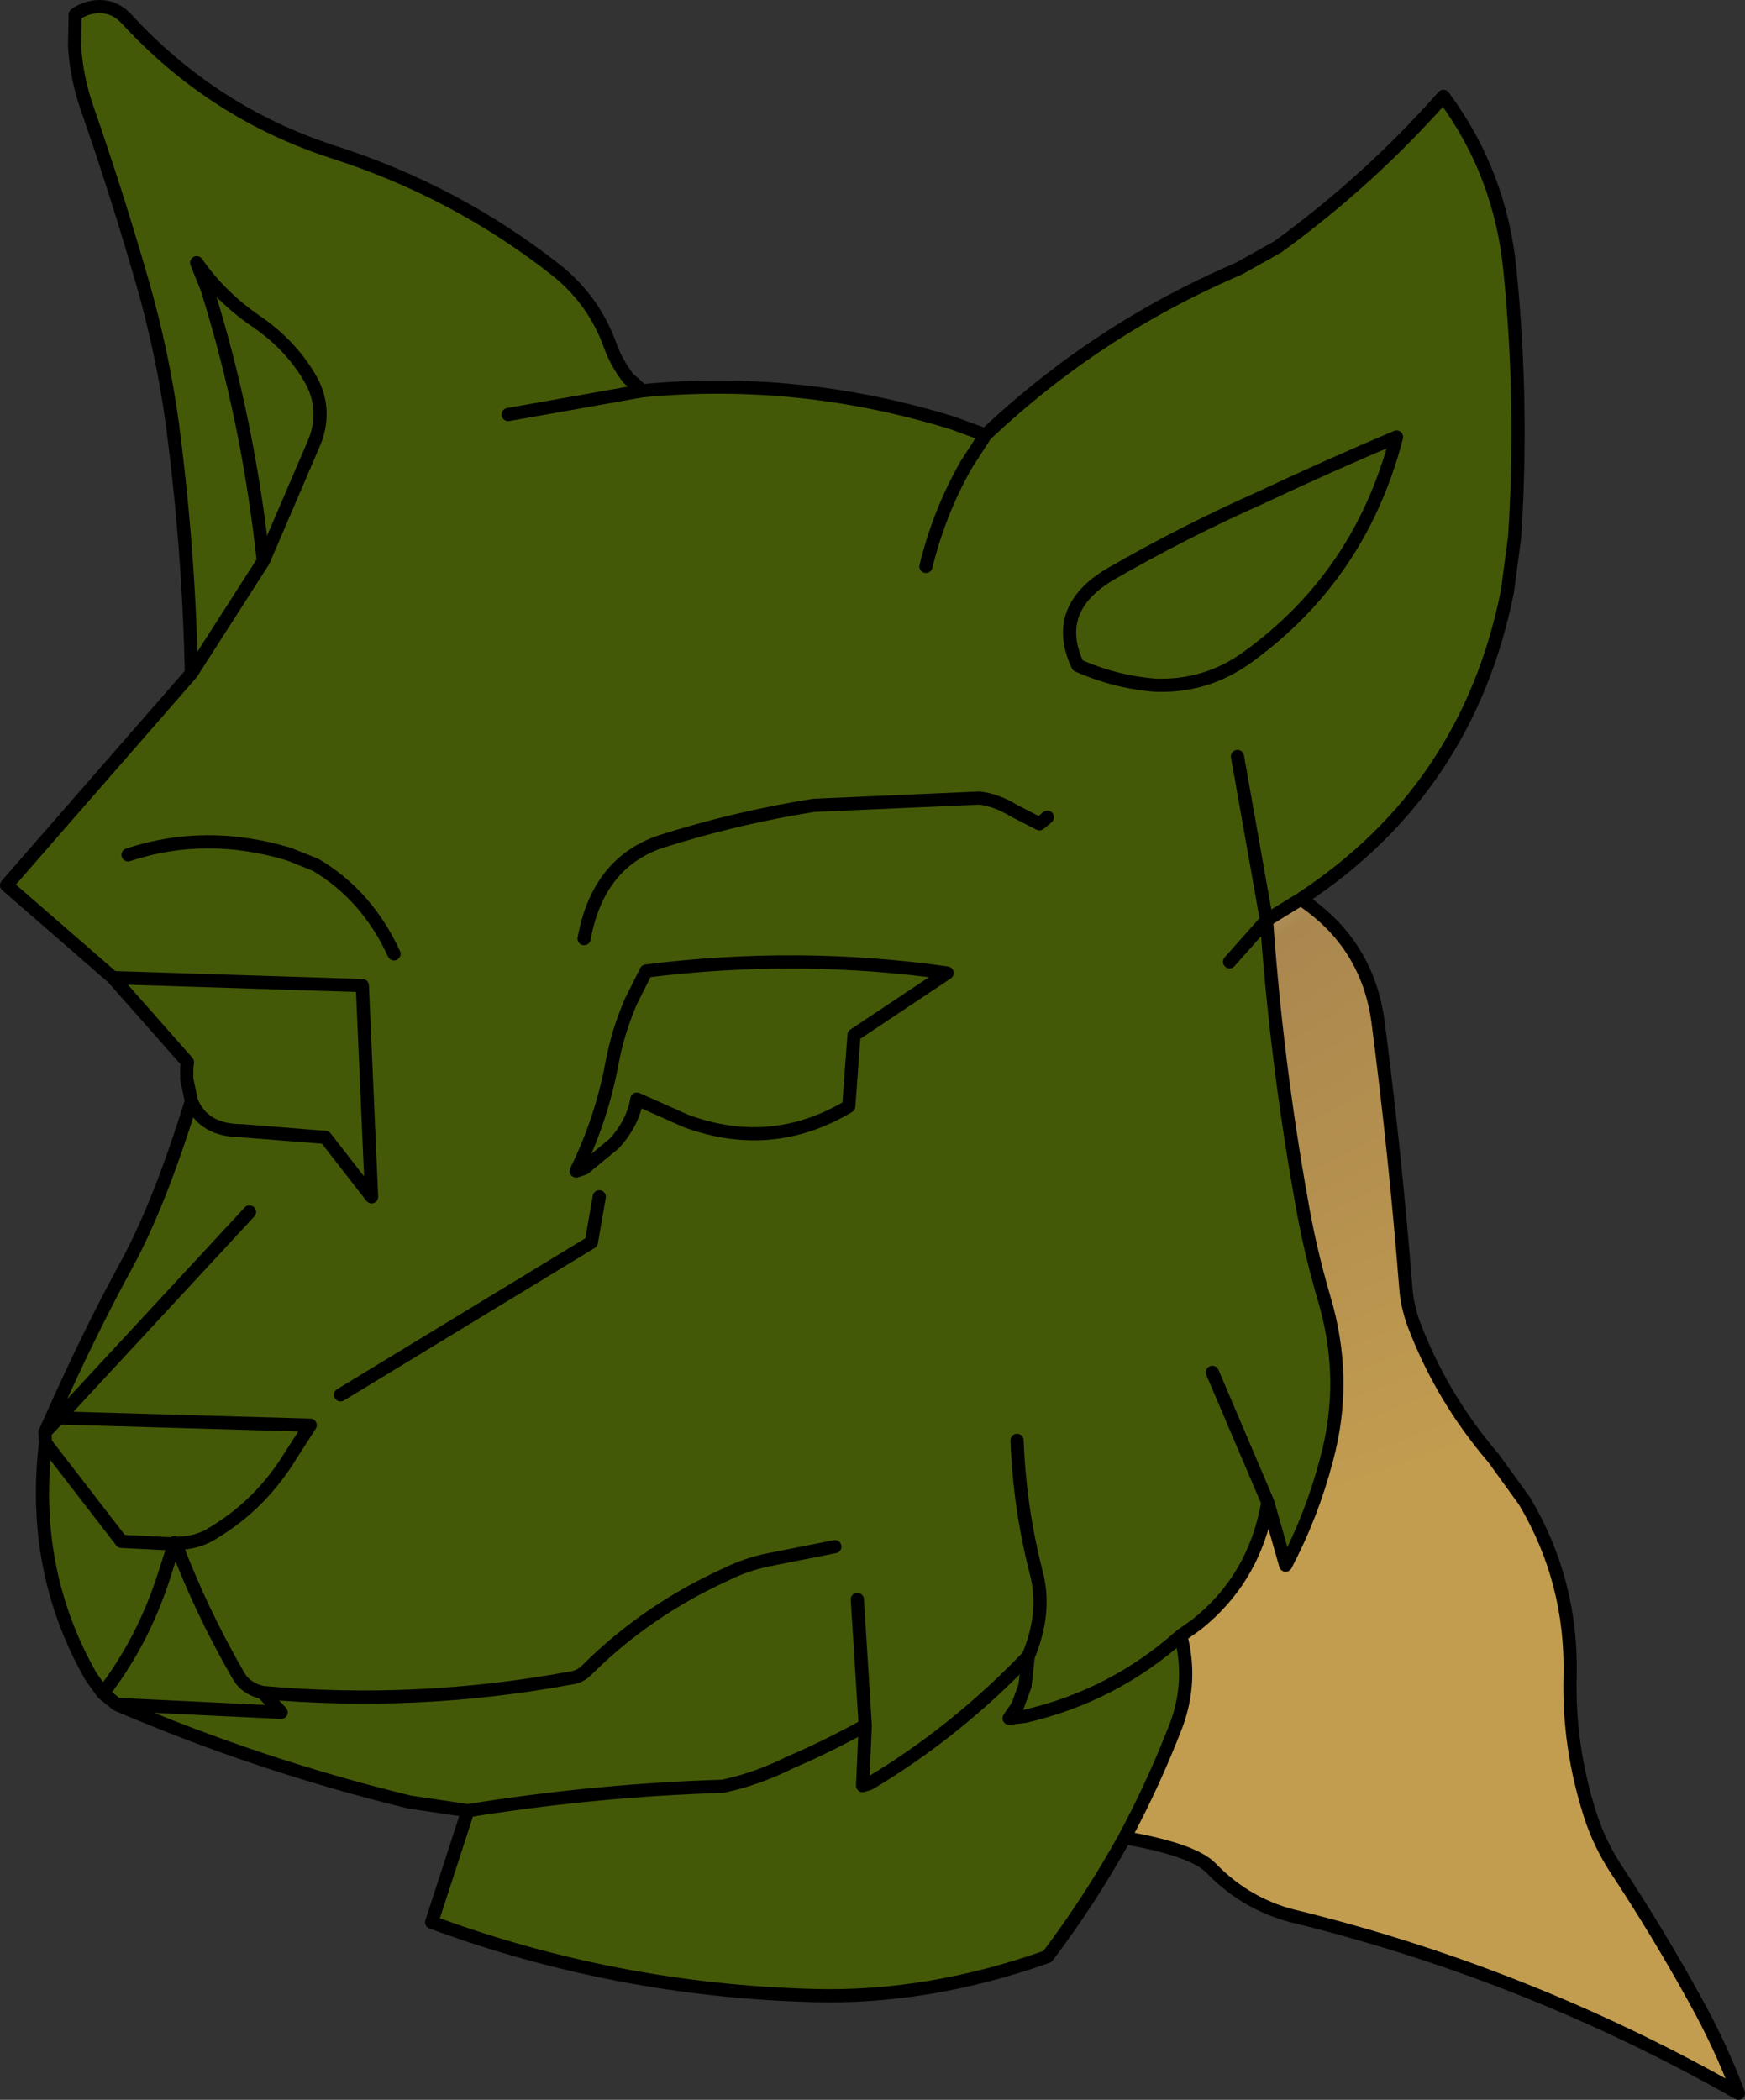 <?xml version="1.0" encoding="UTF-8" standalone="no"?>
<svg xmlns:xlink="http://www.w3.org/1999/xlink" height="159.05px" width="132.2px" xmlns="http://www.w3.org/2000/svg">
  <rect width="100%" height="100%" fill="#333333" stroke="none"/>
  <g transform="matrix(1.0, 0.0, 0.0, 1.0, 51.15, 71.7)">
    <path d="M-47.25 35.7 Q-44.4 29.3 -41.7 24.35 -39.1 19.65 -36.65 11.7 L-37.0 10.05 -37.0 9.2 -36.95 8.75 -42.6 2.35 -50.65 -4.65 -36.65 -20.7 Q-36.85 -30.2 -38.1 -39.65 -38.85 -45.1 -40.4 -50.45 -42.3 -57.05 -44.55 -63.5 -45.35 -65.8 -45.5 -68.2 L-45.45 -70.6 Q-44.6 -71.2 -43.6 -71.2 -42.4 -71.2 -41.5 -70.2 -35.0 -63.15 -25.95 -60.2 -16.55 -57.2 -8.9 -51.15 -6.15 -48.9 -4.95 -45.6 -4.45 -44.2 -3.55 -43.05 L-2.5 -42.1 Q9.4 -43.25 21.05 -39.65 L23.5 -38.75 Q31.95 -46.75 42.7 -51.35 L45.65 -53.0 Q52.6 -58.05 58.2 -64.4 62.55 -58.55 63.25 -51.15 64.25 -41.1 63.6 -31.05 L63.05 -26.9 Q60.05 -11.9 47.4 -3.6 L44.8 -2.0 42.6 -14.4 44.8 -2.0 Q45.55 8.6 47.4 19.0 48.05 22.85 49.15 26.6 51.0 32.75 49.35 38.85 48.25 43.05 46.25 46.85 L44.9 42.1 40.7 32.25 44.9 42.1 Q43.9 47.85 39.5 51.35 L38.3 52.2 Q39.2 55.65 37.95 59.0 36.25 63.4 34.05 67.5 31.45 72.2 28.2 76.5 19.15 79.7 10.45 79.45 -4.5 79.05 -18.45 73.9 L-15.7 65.45 -20.1 64.8 Q-31.45 62.05 -42.3 57.4 L-43.35 56.55 -44.25 55.3 Q-48.85 47.25 -47.7 37.6 L-47.75 36.8 -46.7 35.7 -47.25 35.7 M30.5 -21.3 Q33.3 -20.05 36.35 -19.8 40.25 -19.65 43.4 -21.95 51.95 -28.15 54.65 -38.6 49.45 -36.4 44.35 -34.0 38.5 -31.4 32.95 -28.2 28.5 -25.55 30.5 -21.3 28.5 -25.55 32.95 -28.2 38.5 -31.4 44.35 -34.0 49.45 -36.4 54.65 -38.6 51.95 -28.15 43.4 -21.95 40.25 -19.65 36.35 -19.8 33.3 -20.05 30.5 -21.3 M28.2 -9.8 L27.6 -9.3 25.65 -10.3 Q24.35 -11.1 23.05 -11.25 L10.5 -10.7 Q4.55 -9.75 -1.1 -7.95 -5.85 -6.35 -6.9 -0.6 -5.85 -6.35 -1.1 -7.95 4.55 -9.75 10.5 -10.7 L23.05 -11.25 Q24.35 -11.1 25.65 -10.3 L27.6 -9.3 28.2 -9.8 M19.0 -28.8 Q20.0 -32.9 22.05 -36.5 L23.5 -38.75 22.05 -36.5 Q20.0 -32.9 19.0 -28.8 M-32.25 20.1 L-46.7 35.7 -32.25 20.1 M-43.35 56.55 Q-40.4 52.75 -38.8 47.9 L-37.95 45.25 -38.8 47.9 Q-40.4 52.75 -43.35 56.55 M-42.6 2.35 L-23.7 2.95 -23.0 18.95 -26.5 14.45 -32.8 13.95 Q-35.75 13.95 -36.65 11.7 -35.75 13.95 -32.8 13.95 L-26.5 14.45 -23.0 18.95 -23.7 2.95 -42.6 2.35 M-4.6 14.9 Q-3.2 13.35 -2.9 11.55 L0.8 13.2 Q7.3 15.6 13.15 12.1 L13.55 6.7 20.6 2.0 Q9.35 0.4 -2.2 1.85 L-3.35 4.15 Q-4.35 6.45 -4.8 8.9 -5.6 13.15 -7.5 17.0 L-6.9 16.8 -4.6 14.9 -6.9 16.8 -7.5 17.0 Q-5.6 13.15 -4.8 8.9 -4.35 6.45 -3.35 4.15 L-2.2 1.85 Q9.35 0.4 20.6 2.0 L13.55 6.7 13.15 12.1 Q7.3 15.6 0.8 13.2 L-2.9 11.55 Q-3.2 13.35 -4.6 14.9 M-5.75 18.95 L-6.35 22.4 -25.35 33.95 -6.35 22.4 -5.75 18.95 M-41.45 -6.95 Q-35.55 -8.9 -29.25 -7.0 L-27.25 -6.2 Q-23.35 -3.9 -21.3 0.55 -23.35 -3.9 -27.25 -6.2 L-29.25 -7.0 Q-35.55 -8.9 -41.45 -6.95 M-12.65 -40.3 L-2.5 -42.1 -12.65 -40.3 M-31.2 -29.2 L-27.4 -38.05 -27.2 -38.55 Q-26.4 -41.0 -27.75 -43.2 -29.2 -45.6 -31.65 -47.3 -34.4 -49.15 -36.25 -51.8 L-35.45 -49.8 Q-32.35 -39.9 -31.2 -29.2 L-36.65 -20.7 -31.2 -29.2 Q-32.35 -39.9 -35.45 -49.8 L-36.25 -51.8 Q-34.4 -49.15 -31.65 -47.3 -29.2 -45.6 -27.75 -43.2 -26.4 -41.0 -27.2 -38.55 L-27.4 -38.05 -31.2 -29.2 M-37.95 45.25 L-37.85 45.2 Q-36.15 45.2 -34.9 44.35 -31.35 42.2 -29.1 38.5 L-27.65 36.25 -46.7 35.7 -27.65 36.25 -29.1 38.5 Q-31.35 42.2 -34.9 44.35 -36.15 45.2 -37.85 45.2 L-37.95 45.15 -37.95 45.25 -41.95 45.05 -47.7 37.6 -41.95 45.05 -37.95 45.25 M-42.3 57.4 L-29.85 58.0 -31.25 56.5 Q-32.55 56.2 -33.1 55.2 -35.9 50.35 -37.85 45.2 -35.9 50.35 -33.1 55.2 -32.55 56.2 -31.25 56.5 -19.55 57.55 -7.9 55.4 -7.15 55.3 -6.65 54.75 -2.1 50.25 3.85 47.55 5.35 46.8 7.05 46.45 L12.1 45.45 7.05 46.45 Q5.35 46.8 3.85 47.55 -2.1 50.25 -6.65 54.75 -7.15 55.3 -7.9 55.4 -19.55 57.55 -31.25 56.5 L-29.85 58.0 -42.3 57.4 M25.9 37.4 Q26.1 42.55 27.35 47.4 28.15 50.4 26.75 53.75 21.25 59.5 14.7 63.4 L14.2 63.55 14.4 59.0 13.8 49.45 14.4 59.0 14.2 63.55 14.7 63.4 Q21.25 59.5 26.75 53.75 28.15 50.4 27.35 47.4 26.1 42.55 25.9 37.4 M42.0 1.15 L44.8 -2.0 42.0 1.15 M26.75 53.75 L26.5 56.0 25.95 57.5 25.3 58.45 26.5 58.3 Q33.2 56.75 38.3 52.2 33.2 56.75 26.5 58.3 L25.3 58.45 25.95 57.5 26.5 56.0 26.75 53.75 M14.4 59.0 Q11.5 60.6 8.7 61.8 6.2 63.05 3.6 63.6 -6.05 63.9 -15.7 65.45 -6.05 63.9 3.6 63.6 6.2 63.05 8.7 61.8 11.5 60.6 14.4 59.0" fill="#445907" fill-rule="evenodd" stroke="none"/>
    <path d="M47.4 -3.6 Q52.45 -0.25 53.25 5.7 54.55 15.7 55.35 25.8 55.45 27.25 56.0 28.7 58.1 34.2 62.0 38.75 L64.35 42.0 Q67.95 48.05 67.8 55.2 67.65 60.6 69.35 65.85 70.05 68.0 71.3 69.9 74.5 74.75 77.25 79.75 79.2 83.25 80.55 86.85 64.8 77.9 47.3 73.55 43.4 72.7 40.6 69.8 39.25 68.4 34.05 67.5 36.25 63.4 37.95 59.0 39.2 55.65 38.3 52.2 L39.5 51.35 Q43.9 47.85 44.9 42.1 L46.25 46.85 Q48.25 43.05 49.35 38.85 51.0 32.75 49.15 26.6 48.05 22.85 47.4 19.0 45.55 8.6 44.8 -2.0 L47.4 -3.6" fill="url(#gradient0)" fill-rule="evenodd" stroke="none"/>
    <path d="M-47.25 35.7 Q-44.4 29.3 -41.7 24.35 -39.1 19.65 -36.65 11.7 L-37.0 10.05 -37.0 9.2 -36.95 8.75 -42.6 2.35 -50.65 -4.65 -36.65 -20.7 Q-36.85 -30.2 -38.1 -39.65 -38.85 -45.1 -40.4 -50.45 -42.3 -57.05 -44.55 -63.5 -45.35 -65.8 -45.5 -68.2 L-45.45 -70.6 Q-44.6 -71.2 -43.6 -71.2 -42.4 -71.2 -41.5 -70.2 -35.0 -63.15 -25.95 -60.2 -16.55 -57.2 -8.9 -51.15 -6.15 -48.9 -4.95 -45.6 -4.45 -44.2 -3.55 -43.05 L-2.5 -42.1 Q9.4 -43.25 21.05 -39.65 L23.5 -38.75 Q31.95 -46.75 42.7 -51.35 L45.65 -53.0 Q52.6 -58.05 58.2 -64.4 62.55 -58.55 63.25 -51.15 64.25 -41.1 63.6 -31.05 L63.05 -26.9 Q60.05 -11.9 47.4 -3.6 52.45 -0.25 53.25 5.7 54.55 15.7 55.35 25.8 55.45 27.25 56.0 28.7 58.1 34.2 62.0 38.75 L64.35 42.0 Q67.95 48.05 67.8 55.2 67.65 60.6 69.35 65.85 70.05 68.0 71.3 69.9 74.5 74.75 77.25 79.75 79.2 83.25 80.55 86.85 64.8 77.9 47.3 73.55 43.4 72.7 40.6 69.8 39.25 68.4 34.05 67.5 31.45 72.2 28.2 76.5 19.15 79.7 10.45 79.45 -4.5 79.05 -18.45 73.9 L-15.7 65.45 -20.1 64.8 Q-31.45 62.05 -42.3 57.4 L-43.35 56.55 -44.25 55.3 Q-48.85 47.25 -47.7 37.6 L-47.75 36.8 -47.25 35.7 -46.7 35.7 -32.25 20.1 M23.5 -38.75 L22.05 -36.5 Q20.0 -32.9 19.0 -28.8 M-6.9 -0.6 Q-5.85 -6.35 -1.1 -7.95 4.55 -9.75 10.5 -10.7 L23.05 -11.25 Q24.35 -11.1 25.65 -10.3 L27.6 -9.3 28.2 -9.8 M30.5 -21.3 Q28.5 -25.55 32.95 -28.2 38.5 -31.4 44.35 -34.0 49.45 -36.4 54.65 -38.6 51.95 -28.15 43.4 -21.95 40.25 -19.65 36.35 -19.8 33.3 -20.05 30.5 -21.3 M42.6 -14.4 L44.8 -2.0 47.4 -3.6 M-36.65 -20.7 L-31.2 -29.2 Q-32.35 -39.9 -35.45 -49.8 L-36.25 -51.8 Q-34.4 -49.15 -31.65 -47.3 -29.2 -45.6 -27.75 -43.2 -26.4 -41.0 -27.2 -38.55 L-27.4 -38.05 -31.2 -29.2 M-2.5 -42.1 L-12.65 -40.3 M-21.3 0.55 Q-23.35 -3.9 -27.25 -6.2 L-29.25 -7.0 Q-35.55 -8.9 -41.45 -6.95 M-25.35 33.95 L-6.35 22.4 -5.75 18.95 M-4.6 14.9 L-6.9 16.8 -7.5 17.0 Q-5.6 13.15 -4.8 8.9 -4.35 6.45 -3.35 4.15 L-2.2 1.85 Q9.35 0.4 20.6 2.0 L13.55 6.7 13.15 12.1 Q7.3 15.6 0.8 13.2 L-2.9 11.55 Q-3.2 13.35 -4.6 14.9 M-36.65 11.7 Q-35.75 13.95 -32.8 13.95 L-26.5 14.45 -23.0 18.95 -23.7 2.95 -42.6 2.35 M-37.95 45.25 L-38.8 47.9 Q-40.4 52.75 -43.35 56.55 M-37.85 45.2 L-37.95 45.25 -41.95 45.05 -47.7 37.6 M-37.85 45.2 Q-36.15 45.2 -34.9 44.35 -31.35 42.2 -29.1 38.5 L-27.65 36.25 -46.7 35.7 -47.75 36.8 M-37.95 45.25 L-37.95 45.15 -37.85 45.2 Q-35.9 50.35 -33.1 55.2 -32.55 56.2 -31.25 56.5 -19.55 57.55 -7.9 55.4 -7.15 55.3 -6.65 54.75 -2.1 50.25 3.85 47.55 5.35 46.8 7.05 46.45 L12.1 45.45 M-31.25 56.5 L-29.85 58.0 -42.3 57.4 M44.9 42.1 L46.25 46.85 Q48.25 43.05 49.35 38.85 51.0 32.75 49.15 26.6 48.05 22.85 47.4 19.0 45.55 8.6 44.8 -2.0 L42.0 1.15 M44.9 42.1 L40.7 32.25 M13.8 49.45 L14.4 59.0 14.2 63.55 14.7 63.4 Q21.25 59.5 26.75 53.75 28.15 50.4 27.35 47.4 26.1 42.55 25.9 37.4 M34.05 67.5 Q36.25 63.4 37.95 59.0 39.2 55.65 38.3 52.2 33.2 56.75 26.5 58.3 L25.3 58.45 25.95 57.5 26.5 56.0 26.75 53.75 M38.3 52.2 L39.5 51.35 Q43.9 47.85 44.9 42.1 M-15.7 65.45 Q-6.05 63.9 3.6 63.6 6.2 63.05 8.7 61.8 11.5 60.6 14.4 59.0" fill="none" stroke="#000000" stroke-linecap="round" stroke-linejoin="round" stroke-width="1.0"/>
  </g>
  <defs>
    <radialGradient cx="0" cy="0" gradientTransform="matrix(0.145, 0.0, 0.0, 0.096, 0.0, -28.0)" gradientUnits="userSpaceOnUse" id="gradient0" r="819.2" spreadMethod="pad">
      <stop offset="0.0" stop-color="#c39d4f"/>
      <stop offset="0.204" stop-color="#eed7a3"/>
      <stop offset="0.337" stop-color="#fff5e6"/>
      <stop offset="0.518" stop-color="#aa874f"/>
      <stop offset="1.0" stop-color="#c39d4f"/>
    </radialGradient>
  </defs>
</svg>
